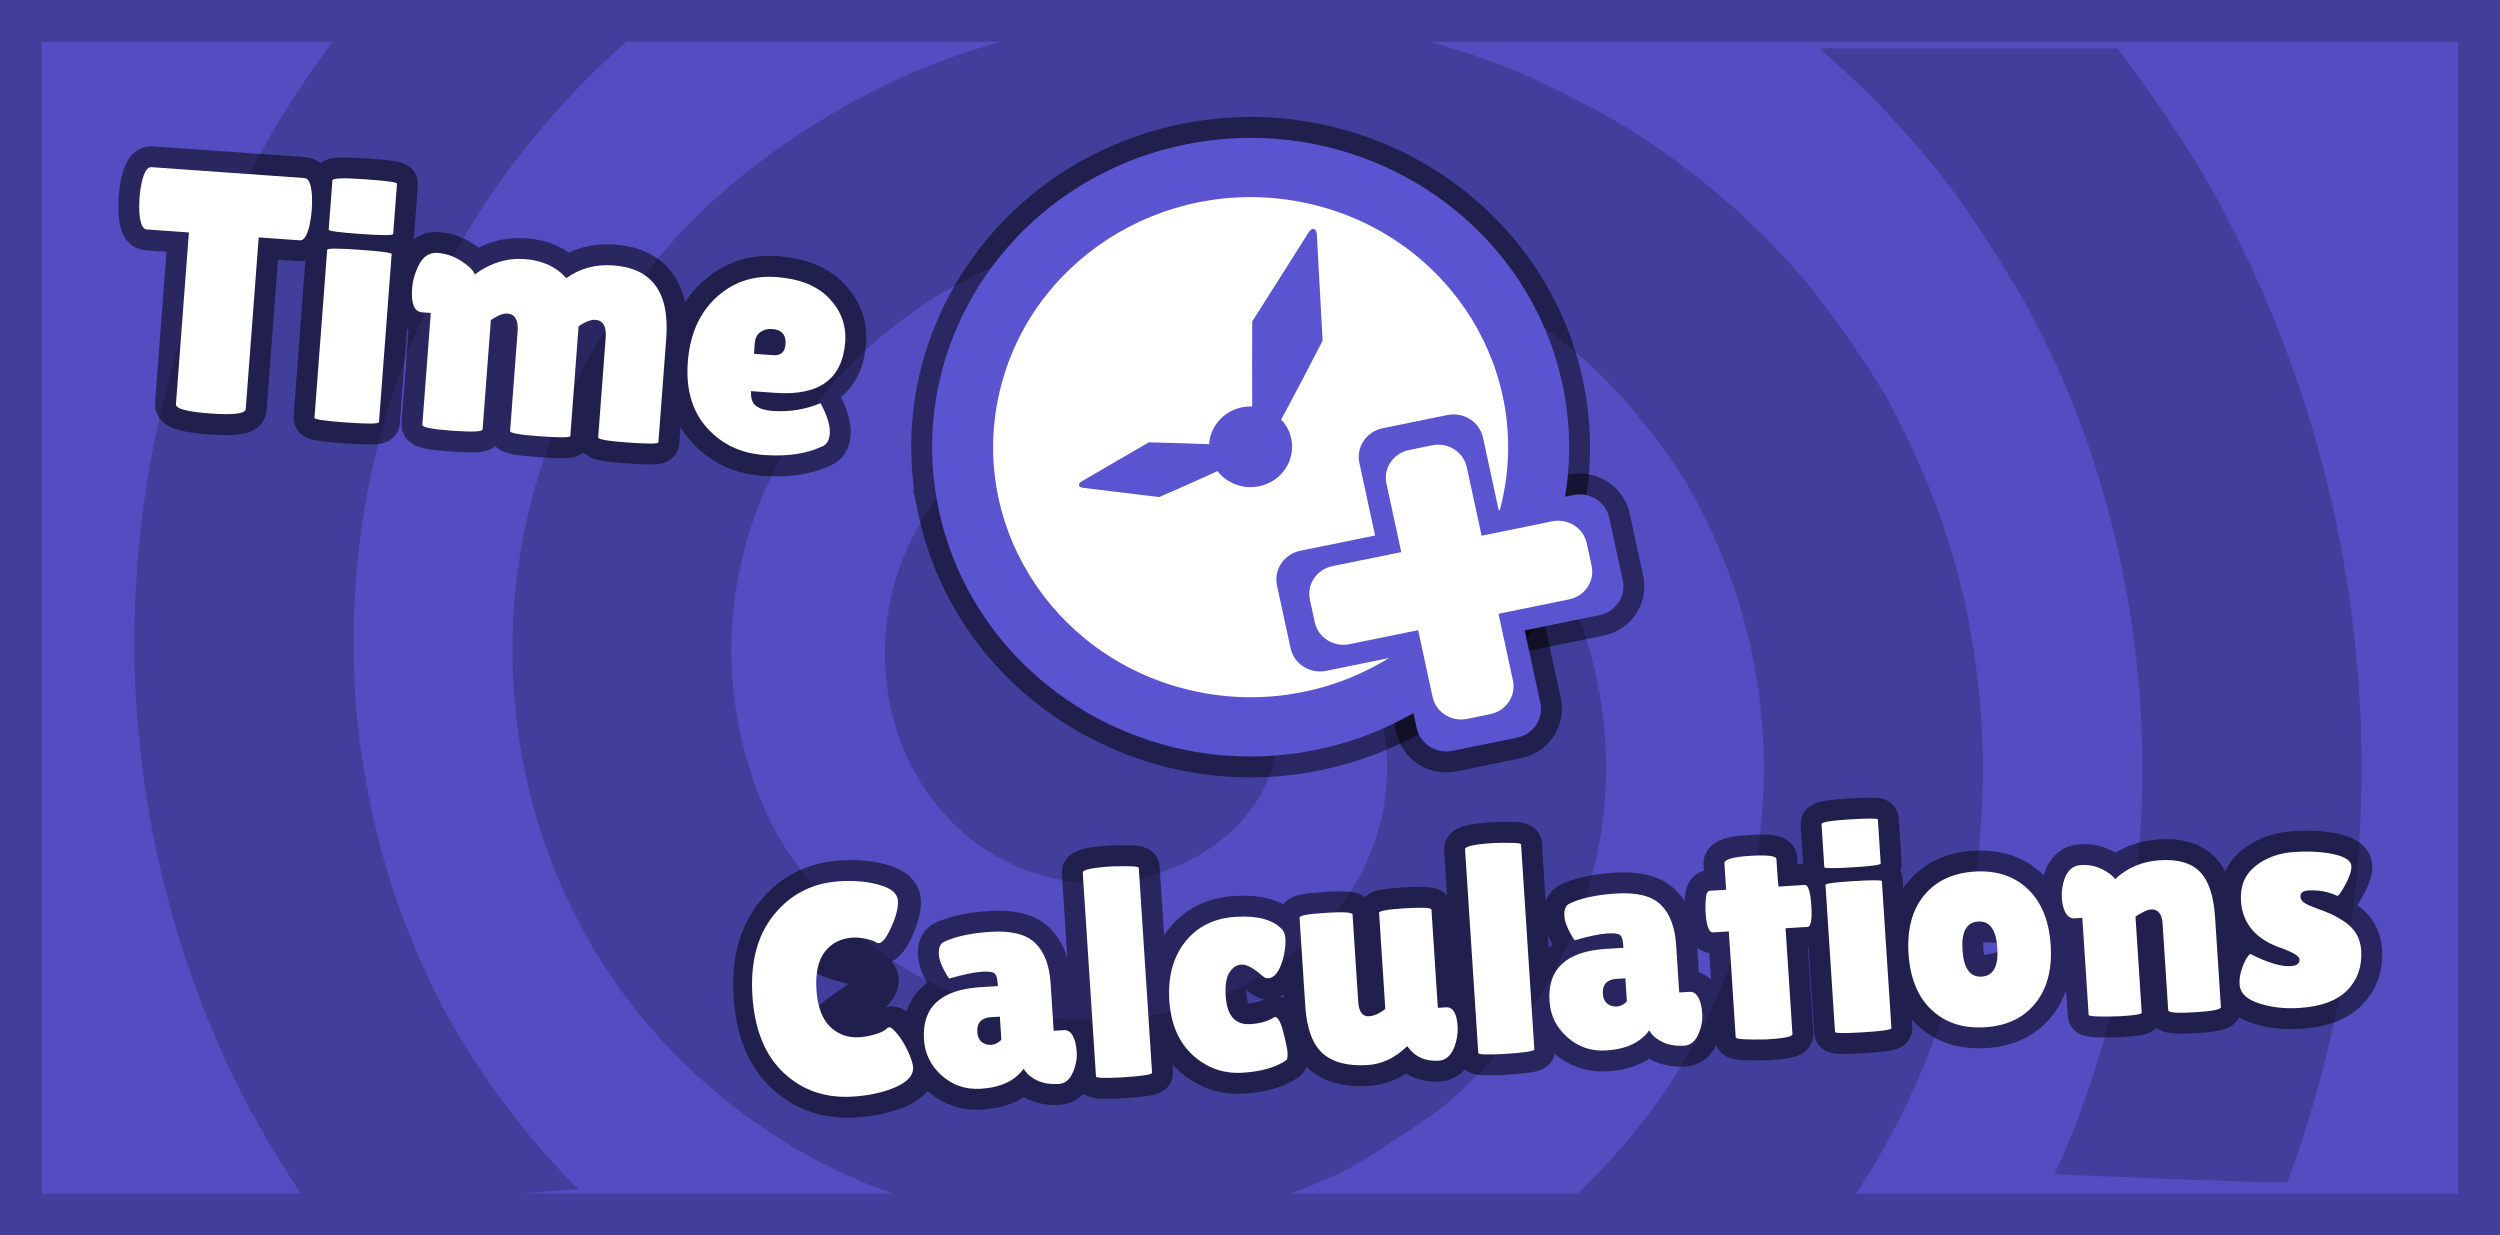 <svg version="1.1" xmlns="http://www.w3.org/2000/svg" xmlns:xlink="http://www.w3.org/1999/xlink" width="598" height="295.5" viewBox="0,0,598,295.5"><rect x="0" y="0" width="598" height="295.5" fill="#808080" stroke="none"/><g transform="translate(-21.25,-33.522)"><g stroke-miterlimit="10"><path d="M25.338,84.34c0.822,-3.122 1.279,-6.3 0.679,-9.626c0,-1.928 -0.237,-3.801 -0.679,-5.596v-30.933h370.518c1.335,0.02 2.706,0.023 4.089,0h202.062c0.885,0.044 1.77,0.044 2.658,0h9.053v286.371h-367.197c-2.095,-0.55 -10.753,-0.55 -12.845,0h-59.595c-2.904,-0.512 -5.879,-0.512 -8.783,0h-51.991c-1.794,-0.191 -3.608,-0.191 -5.402,0h-0.507c-2.904,-0.512 -5.879,-0.512 -8.783,0h-49.784c-1.796,-0.191 -3.608,-0.191 -5.402,0c0,0 -9.761,2.071 -14.155,-1.053c-4.347,-3.091 -3.325,-11.372 -3.936,-12.199z" fill="#534dc1" stroke="none" stroke-width="1" stroke-linejoin="miter"/><path d="M440.577,243.917c6.296,-32.641 1.064,-64.837 -15.294,-93.697c-4.888,-8.661 -15.447,-21.87 -23.099,-28.909c-15.664,-14.43 -33.824,-24.602 -53.908,-30.304c-6.231,-1.762 -20.682,-4.174 -27.477,-4.58c-42.336,-2.58 -81.387,13.873 -104.541,44.012c-20.672,26.925 -25.754,62.217 -13.473,93.32c3.032,7.617 4.777,10.706 10.623,18.688c5.894,8.048 8.436,10.808 14.925,16.049c19.232,15.679 44.958,22.199 69.623,17.686c29.772,-5.412 51.999,-26.953 54.757,-52.925c2.033,-19.086 -5.233,-35.889 -19.665,-45.513c-8.273,-5.544 -19.343,-7.669 -29.333,-5.624c-4.471,0.924 -9.12,2.95 -11.872,5.158c-1.129,0.94 -1.966,1.786 -1.858,1.864c0.074,0.099 1.882,-0.056 3.973,-0.398c5.149,-0.781 10.521,0.167 15.261,2.665c4.826,2.541 7.017,4.399 10.872,9.306c3.171,3.976 3.442,4.487 4.871,8.425c5.645,15.657 -2.793,32.453 -20.592,40.874c-9.972,4.695 -18.832,5.946 -28.783,4.07c-13.412,-2.554 -23.765,-9.094 -31.813,-20.012c-5.141,-7.018 -8.301,-14.597 -9.927,-23.632c-3.757,-21.238 3.718,-42.331 20.625,-58.003c3.536,-3.264 4.865,-4.288 10.984,-8.072c4.937,-3.054 8.087,-4.784 10.839,-5.856c16.658,-6.784 33.31,-8.531 51.342,-5.422c23.924,4.059 44.935,16.988 59.21,36.475c9.524,13.003 15.092,26.637 17.503,42.846c4.696,31.466 -5.953,63.768 -28.79,87.241c-7.125,7.304 -9.561,9.304 -20.106,16.2c-10.486,6.907 -13.52,8.512 -22.932,12.198c-38.067,14.819 -83.129,11.568 -118.76,-8.544c-43.165,-24.366 -69.174,-68.461 -69.923,-118.597c-0.461,-32.284 10.031,-63.596 30.172,-89.826c10.858,-14.203 22.569,-24.972 38.396,-35.445c16.832,-11.088 32.822,-18.216 52.205,-23.195c39.037,-10.085 80.133,-7.425 118.135,7.622c7.272,2.901 21.932,10.352 28.471,14.525c15.849,10.068 28.902,21.288 41.074,35.207c5.59,6.425 16.823,22.541 20.66,29.626c9.032,16.729 15.406,33.877 18.851,50.931c6.67,33.024 4.424,66.153 -6.542,98.024c-5.238,15.115 -12.48,29.536 -21.554,42.919c-1.139,-0.126 -61.591,-1.452 -65.311,-2.082c22.687,-21.671 36.632,-46.549 42.179,-75.295" fill="#423e9b" stroke="none" stroke-width="1" stroke-linejoin="miter"/><path d="M165.97,48.149c-39.788,37.582 -61.387,89.04 -60.074,143.193c0.247,10.191 0.835,16.677 2.405,26.168c3.283,20.211 9.298,38.405 18.542,56.238c8.075,15.561 20.227,31.898 32.854,44.299c-5.994,-0.16 -60.205,5.969 -62.642,6.475c-6.592,-9.196 -12.498,-18.848 -17.673,-28.88c-17.207,-33.271 -26.417,-72.656 -25.98,-111.115c0.602,-53.322 18.43,-103.871 50.533,-145.194c20.658,0 69.029,-0.302 72.81,-0.548c-3.72,2.976 -7.314,6.1 -10.774,9.364M527.298,271.838c12.83,-52.826 6.188,-111.205 -18.128,-159.222c-6.382,-12.69 -17.713,-30.169 -25.997,-40.184c-8.107,-9.83 -17.043,-18.971 -26.715,-27.328h71.34c2.484,3.312 4.916,6.661 7.295,10.047c10.815,15.281 17.444,26.629 24.716,42.337c32.164,69.439 34.67,148.387 8.559,218.844c-8.889,0.129 -55.664,-1.933 -55.664,-1.933c6.154,-13.445 10.913,-27.391 14.594,-42.56" fill="#423e9b" stroke="none" stroke-width="1" stroke-linejoin="miter"/><path d="M245.857,155.685c-8.644,-39.98 17.724,-79.194 58.894,-87.59c41.17,-8.394 81.554,17.212 90.197,57.193c8.644,39.98 -17.724,79.194 -58.894,87.59c-41.172,8.394 -81.556,-17.212 -90.199,-57.193z" fill="none" stroke-opacity="0.494" stroke="#000000" stroke-width="10" stroke-linejoin="miter"/><path d="M326.705,173.559c-0.394,-1.819 -0.028,-3.716 1.019,-5.272c1.047,-1.557 2.688,-2.645 4.561,-3.026l65.339,-13.323c1.874,-0.383 3.827,-0.027 5.43,0.99c1.603,1.017 2.724,2.611 3.116,4.431l3.244,15.004c0.394,1.819 0.028,3.716 -1.019,5.272c-1.047,1.557 -2.688,2.645 -4.561,3.026l-65.337,13.323c-1.874,0.383 -3.827,0.027 -5.43,-0.99c-1.603,-1.017 -2.724,-2.611 -3.116,-4.431z" fill="none" stroke-opacity="0.494" stroke="#000000" stroke-width="10" stroke-linejoin="miter"/><path d="M368.677,213.12c-1.873,0.383 -3.827,0.027 -5.429,-0.989c-1.603,-1.016 -2.724,-2.61 -3.116,-4.429l-13.72,-63.45c-0.394,-1.819 -0.028,-3.716 1.019,-5.272c1.047,-1.557 2.688,-2.645 4.561,-3.026l15.453,-3.152c1.874,-0.383 3.827,-0.027 5.43,0.99c1.603,1.017 2.724,2.611 3.116,4.431l13.72,63.448c0.394,1.819 0.028,3.716 -1.02,5.273c-1.047,1.557 -2.688,2.645 -4.563,3.026z" fill="none" stroke-opacity="0.494" stroke="#000000" stroke-width="10" stroke-linejoin="miter"/><path d="M245.857,155.685c-8.644,-39.98 17.724,-79.194 58.894,-87.59c41.17,-8.394 81.554,17.212 90.197,57.193c8.644,39.98 -17.724,79.194 -58.894,87.59c-41.172,8.394 -81.556,-17.212 -90.199,-57.193" fill="#5b54d0" stroke="none" stroke-width="1" stroke-linejoin="miter"/><path d="M305.382,198.483c-32.985,-8.055 -52.998,-40.552 -44.704,-72.584c8.297,-32.029 41.76,-51.466 74.745,-43.409c32.985,8.055 52.998,40.552 44.704,72.584c-8.297,32.029 -41.76,51.466 -74.745,43.409" fill="#ffffff" stroke="none" stroke-width="1" stroke-linejoin="miter"/><path d="M326.503,135.934c-0.843,1.351 -5.531,0.272 -5.621,-1.389c-0.223,-4.107 -0.09,-24.149 -0.09,-24.149c0,0 11.209,-17.657 13.416,-21.19c0.902,-1.441 1.946,-1.186 2.038,0.499l1.37,25.316c0,0 -8.955,17.457 -11.113,20.916M314.071,140.026c1.152,0.139 2.199,4.193 1.147,4.804c-2.601,1.509 -16.699,7.594 -16.699,7.594c-2.379,-0.287 -15.131,-1.841 -18.15,-2.208c-1.235,-0.15 -1.411,-0.961 -0.343,-1.58l16.035,-9.305c0,0 15.053,0.333 18.01,0.693" fill="#5b54d0" stroke="none" stroke-width="1" stroke-linejoin="miter"/><path d="M310.678,142.47c-0.77,-3.389 0.394,-6.919 3.047,-9.244c2.654,-2.325 6.389,-3.087 9.782,-1.995c3.393,1.092 5.921,3.869 6.62,7.273c1.066,5.189 -2.37,10.244 -7.703,11.331c-5.332,1.088 -10.572,-2.198 -11.746,-7.365M326.705,173.559c-0.394,-1.819 -0.028,-3.716 1.019,-5.272c1.047,-1.557 2.688,-2.645 4.561,-3.026l65.339,-13.323c1.874,-0.383 3.827,-0.027 5.43,0.99c1.603,1.017 2.724,2.611 3.116,4.431l3.244,15.004c0.394,1.819 0.028,3.716 -1.019,5.272c-1.047,1.557 -2.688,2.645 -4.561,3.026l-65.337,13.323c-1.874,0.383 -3.827,0.027 -5.43,-0.99c-1.603,-1.017 -2.724,-2.611 -3.116,-4.431z" fill="#5b54d0" stroke="none" stroke-width="1" stroke-linejoin="miter"/><path d="M368.677,213.12c-1.873,0.383 -3.827,0.027 -5.429,-0.989c-1.603,-1.016 -2.724,-2.61 -3.116,-4.429l-13.72,-63.45c-0.394,-1.819 -0.028,-3.716 1.019,-5.272c1.047,-1.557 2.688,-2.645 4.561,-3.026l15.453,-3.152c1.874,-0.383 3.827,-0.027 5.43,0.99c1.603,1.017 2.724,2.611 3.116,4.431l13.72,63.448c0.394,1.819 0.028,3.716 -1.02,5.273c-1.047,1.557 -2.688,2.645 -4.563,3.026z" fill="#5b54d0" stroke="none" stroke-width="1" stroke-linejoin="miter"/><path d="M372.191,205.472c-3.775,0.77 -7.478,-1.578 -8.271,-5.244l-11.035,-51.03c-0.792,-3.667 1.626,-7.263 5.402,-8.032l5.553,-1.132c3.775,-0.77 7.478,1.578 8.271,5.244l11.035,51.03c0.792,3.667 -1.626,7.263 -5.402,8.032z" fill="#ffffff" stroke="none" stroke-width="1" stroke-linejoin="miter"/><path d="M334.579,176.97c-0.792,-3.667 1.626,-7.263 5.402,-8.032l52.55,-10.712c3.775,-0.77 7.478,1.578 8.271,5.244l1.166,5.394c0.792,3.667 -1.626,7.263 -5.402,8.032l-52.548,10.714c-3.776,0.769 -7.479,-1.579 -8.271,-5.246z" fill="#ffffff" stroke="none" stroke-width="1" stroke-linejoin="miter"/><path d="M80.026,131.39c-0.082,1.087 -2.905,1.433 -8.467,1.037c-5.566,-0.396 -8.308,-1.138 -8.224,-2.227l3.103,-41.08l-10.106,-0.719c-0.955,-0.069 -1.535,-1.374 -1.74,-3.917c-0.072,-1.23 -0.061,-2.464 0.031,-3.692c0.094,-1.259 0.269,-2.479 0.523,-3.66c0.585,-2.487 1.356,-3.696 2.311,-3.628l36.658,2.609c0.954,0.069 1.533,1.374 1.739,3.917c0.074,1.205 0.065,2.436 -0.029,3.692c-0.095,1.259 -0.27,2.479 -0.525,3.66c-0.584,2.487 -1.354,3.697 -2.309,3.63l-9.859,-0.704zM111.903,134.481c-0.034,0.438 -2.624,0.473 -7.771,0.105c-5.135,-0.365 -7.688,-0.74 -7.66,-1.123l3.036,-40.187c0.026,-0.373 2.608,-0.377 7.746,-0.011c5.146,0.368 7.707,0.711 7.683,1.03zM115.302,89.468c-0.029,0.383 -2.617,0.391 -7.764,0.025c-5.135,-0.365 -7.69,-0.713 -7.666,-1.043l0.89,-11.782c0.039,-0.543 2.627,-0.632 7.764,-0.266c5.148,0.368 7.709,0.717 7.683,1.047zM157.669,137.818c-0.029,0.384 -2.446,0.405 -7.252,0.063c-4.809,-0.343 -7.193,-0.759 -7.154,-1.249l1.797,-23.818c0.206,-2.728 -0.617,-4.158 -2.472,-4.29c-0.956,-0.067 -2.264,0.445 -3.924,1.538l-1.978,26.182c-0.039,0.544 -2.463,0.645 -7.272,0.303c-4.806,-0.343 -7.186,-0.812 -7.14,-1.408l2.019,-26.761l-2.105,-0.148c-1.855,-0.132 -2.641,-2.079 -2.356,-5.841c0.128,-1.694 0.598,-3.39 1.411,-5.09c1.079,-2.335 2.629,-3.43 4.649,-3.285c2.019,0.143 3.928,0.799 5.727,1.966c1.808,1.169 2.875,2.231 3.201,3.186c3.716,-2.746 7.692,-3.968 11.929,-3.668c4.245,0.305 7.562,1.827 9.949,4.566c3.234,-2.341 6.984,-3.359 11.25,-3.055c9.273,0.66 13.497,6.473 12.669,17.438l-1.88,24.873c-0.029,0.383 -2.446,0.404 -7.252,0.061c-4.809,-0.343 -7.193,-0.759 -7.154,-1.249l1.797,-23.816c0.206,-2.728 -0.617,-4.158 -2.472,-4.29c-1.011,-0.072 -2.347,0.438 -4.006,1.53zM217.896,140.308c-3.697,1.764 -8.327,2.446 -13.891,2.048c-5.564,-0.396 -10.116,-2.568 -13.657,-6.517c-3.541,-3.959 -5.065,-9.199 -4.573,-15.722c0.494,-6.522 2.728,-11.64 6.703,-15.352c3.989,-3.723 8.793,-5.384 14.412,-4.983c5.619,0.4 9.854,2.099 12.705,5.099c2.851,3 4.126,6.492 3.826,10.478c-0.666,8.833 -6.224,12.877 -16.672,12.134l-5.827,-0.415c-0.124,1.642 0.251,2.81 1.125,3.504c0.886,0.695 2.229,1.107 4.028,1.235c3.94,0.279 7.742,-0.329 11.407,-1.823c0.06,-0.051 0.284,0.346 0.672,1.19c1.172,2.449 1.697,4.479 1.576,6.091c-0.122,1.609 -0.733,2.62 -1.835,3.034zM209.148,115.901c0.172,-2.293 -0.894,-3.521 -3.199,-3.683c-1.002,-0.094 -2.005,0.171 -2.818,0.746c-0.806,0.575 -1.254,1.459 -1.343,2.653l-0.192,2.541l4.559,0.324c1.854,0.133 2.852,-0.727 2.993,-2.581z" fill="none" stroke-opacity="0.502" stroke="#000000" stroke-width="10" stroke-linejoin="round"/><path d="M80.026,131.39c-0.082,1.087 -2.905,1.433 -8.467,1.037c-5.566,-0.396 -8.308,-1.138 -8.224,-2.227l3.103,-41.08l-10.106,-0.719c-0.955,-0.069 -1.535,-1.374 -1.74,-3.917c-0.072,-1.23 -0.061,-2.464 0.031,-3.692c0.094,-1.259 0.269,-2.479 0.523,-3.66c0.585,-2.487 1.356,-3.696 2.311,-3.628l36.658,2.609c0.954,0.069 1.533,1.374 1.739,3.917c0.074,1.205 0.065,2.436 -0.029,3.692c-0.095,1.259 -0.27,2.479 -0.525,3.66c-0.584,2.487 -1.354,3.697 -2.309,3.63l-9.859,-0.704zM111.903,134.481c-0.034,0.438 -2.624,0.473 -7.771,0.105c-5.135,-0.365 -7.688,-0.74 -7.66,-1.123l3.036,-40.187c0.026,-0.373 2.608,-0.377 7.746,-0.011c5.146,0.368 7.707,0.711 7.683,1.03zM115.302,89.468c-0.029,0.383 -2.617,0.391 -7.764,0.025c-5.135,-0.365 -7.69,-0.713 -7.666,-1.043l0.89,-11.782c0.039,-0.543 2.627,-0.632 7.764,-0.266c5.148,0.368 7.709,0.717 7.683,1.047zM157.669,137.818c-0.029,0.384 -2.446,0.405 -7.252,0.063c-4.809,-0.343 -7.193,-0.759 -7.154,-1.249l1.797,-23.818c0.206,-2.728 -0.617,-4.158 -2.472,-4.29c-0.956,-0.067 -2.264,0.445 -3.924,1.538l-1.978,26.182c-0.039,0.544 -2.463,0.645 -7.272,0.303c-4.806,-0.343 -7.186,-0.812 -7.14,-1.408l2.019,-26.761l-2.105,-0.148c-1.855,-0.132 -2.641,-2.079 -2.356,-5.841c0.128,-1.694 0.598,-3.39 1.411,-5.09c1.079,-2.335 2.629,-3.43 4.649,-3.285c2.019,0.143 3.928,0.799 5.727,1.966c1.808,1.169 2.875,2.231 3.201,3.186c3.716,-2.746 7.692,-3.968 11.929,-3.668c4.245,0.305 7.562,1.827 9.949,4.566c3.234,-2.341 6.984,-3.359 11.25,-3.055c9.273,0.66 13.497,6.473 12.669,17.438l-1.88,24.873c-0.029,0.383 -2.446,0.404 -7.252,0.061c-4.809,-0.343 -7.193,-0.759 -7.154,-1.249l1.797,-23.816c0.206,-2.728 -0.617,-4.158 -2.472,-4.29c-1.011,-0.072 -2.347,0.438 -4.006,1.53zM217.896,140.308c-3.697,1.764 -8.327,2.446 -13.891,2.048c-5.564,-0.396 -10.116,-2.568 -13.657,-6.517c-3.541,-3.959 -5.065,-9.199 -4.573,-15.722c0.494,-6.522 2.728,-11.64 6.703,-15.352c3.989,-3.723 8.793,-5.384 14.412,-4.983c5.619,0.4 9.854,2.099 12.705,5.099c2.851,3 4.126,6.492 3.826,10.478c-0.666,8.833 -6.224,12.877 -16.672,12.134l-5.827,-0.415c-0.124,1.642 0.251,2.81 1.125,3.504c0.886,0.695 2.229,1.107 4.028,1.235c3.94,0.279 7.742,-0.329 11.407,-1.823c0.06,-0.051 0.284,0.346 0.672,1.19c1.172,2.449 1.697,4.479 1.576,6.091c-0.122,1.609 -0.733,2.62 -1.835,3.034M209.148,115.901c0.172,-2.293 -0.894,-3.521 -3.199,-3.683c-1.002,-0.094 -2.005,0.171 -2.818,0.746c-0.806,0.575 -1.254,1.459 -1.343,2.653l-0.192,2.541l4.559,0.324c1.854,0.133 2.852,-0.727 2.993,-2.581" fill="#ffffff" stroke="none" stroke-width="1" stroke-linejoin="miter"/><path d="M222.596,244.317c3.589,-0.22 6.778,0.079 9.565,0.895c2.796,0.808 4.249,2.047 4.359,3.717c0.108,1.671 -0.412,3.777 -1.562,6.319c-1.141,2.533 -2.151,3.827 -3.032,3.883c-0.247,0.013 -0.539,-0.098 -0.876,-0.333c-0.34,-0.244 -1.095,-0.486 -2.266,-0.727c-1.173,-0.241 -2.18,-0.336 -3.018,-0.285c-2.849,0.175 -5.082,1.295 -6.699,3.359c-1.617,2.065 11.915,2.737 12.177,6.774c0.261,4.027 -12.858,9.345 -10.937,11.194c1.921,1.848 4.256,2.688 7.007,2.52c1.128,-0.069 2.381,-0.302 3.759,-0.7c1.388,-0.397 2.359,-0.898 2.915,-1.504c0.093,-0.102 0.284,-0.161 0.572,-0.177c0.295,-0.019 0.881,0.487 1.758,1.517c0.885,1.02 1.729,2.38 2.534,4.081c0.805,1.7 1.238,3.026 1.299,3.978c0.122,1.861 -1.26,3.435 -4.143,4.72c-2.876,1.275 -6.33,2.037 -10.363,2.284c-6.488,0.396 -11.965,-1.496 -16.433,-5.676c-4.47,-4.187 -6.968,-10.326 -7.493,-18.415c-0.527,-8.097 1.208,-14.591 5.204,-19.483c4.004,-4.899 9.228,-7.546 15.672,-7.941zM248.272,267.595c-1.529,-2.306 -2.343,-4.21 -2.442,-5.712c-0.098,-1.504 0.255,-2.497 1.058,-2.979c2.731,-1.362 6.54,-2.193 11.427,-2.493c4.891,-0.298 8.416,0.601 10.576,2.699c2.161,2.09 3.383,5.309 3.665,9.658l0.735,11.319l2.505,-0.152c0.84,-0.053 1.522,0.382 2.044,1.306c0.529,0.922 0.849,2.223 0.96,3.902c0.108,1.669 -0.217,3.342 -0.976,5.019c-0.75,1.675 -1.862,2.557 -3.336,2.646c-2.65,0.164 -4.835,-0.396 -6.554,-1.679c-0.756,-0.517 -1.381,-1.196 -1.827,-1.983c-2.083,2.912 -5.508,4.514 -10.274,4.806c-3.588,0.221 -6.693,-0.832 -9.316,-3.16c-2.613,-2.337 -4.031,-5.204 -4.253,-8.599c-0.504,-7.778 4.034,-11.961 13.614,-12.547l4.063,-0.247l-0.047,-0.721c-0.081,-1.237 -0.343,-2.024 -0.786,-2.36c-0.444,-0.334 -1.427,-0.454 -2.948,-0.36c-1.869,0.114 -4.498,0.66 -7.889,1.639zM255.028,280.41c0.068,1.047 0.412,1.828 1.033,2.345c0.627,0.514 1.394,0.744 2.301,0.689c0.913,-0.056 1.717,-0.466 2.411,-1.231l-0.359,-5.514l-2.06,0.126c-2.362,0.145 -3.471,1.34 -3.326,3.586zM296.827,290.14c0.026,0.431 -2.466,0.801 -7.477,1.108c-3.937,0.193 -5.917,0.122 -5.939,-0.213l-3.167,-48.761c-0.047,-0.718 2.313,-1.224 7.08,-1.517c4.19,-0.112 6.296,0 6.317,0.335zM314.436,271.811c0.303,4.677 2.274,6.904 5.913,6.681c2.361,-0.143 4.299,-0.716 5.813,-1.717c0.741,-0.044 1.422,1.15 2.042,3.584c0.627,2.425 0.97,4.081 1.029,4.968c0.056,0.878 -0.029,1.469 -0.257,1.774c-2.498,1.732 -6.011,2.738 -10.539,3.017c-4.518,0.277 -8.472,-1.122 -11.862,-4.197c-3.382,-3.083 -5.257,-7.45 -5.625,-13.101c-0.366,-5.659 0.898,-10.327 3.791,-14.003c2.901,-3.677 6.944,-5.674 12.13,-5.992c5.186,-0.317 8.866,0.677 11.039,2.983c0.48,0.501 0.753,1.267 0.819,2.297c0.065,1.024 -0.051,2.287 -0.349,3.788c-0.682,3.109 -1.724,4.947 -3.126,5.514c-0.193,0.06 -0.476,0.101 -0.847,0.124c-0.362,0.023 -0.833,-0.237 -1.413,-0.78c-2.038,-1.745 -3.638,-2.582 -4.8,-2.51c-1.152,0.071 -2.111,0.707 -2.875,1.909c-0.758,1.195 -1.053,3.083 -0.884,5.664zM332.101,253.036c-0.034,-0.52 2.061,-0.909 6.284,-1.167c4.23,-0.26 6.362,-0.13 6.395,0.39l1.358,20.908c0.157,2.391 1.021,3.538 2.591,3.441c1.185,-0.072 2.482,-0.653 3.891,-1.743l-1.494,-22.994c-0.031,-0.473 2.04,-0.837 6.213,-1.093c4.181,-0.254 6.288,-0.146 6.319,0.324l1.525,23.487l1.925,-0.118c1.671,-0.102 2.608,1.402 2.811,4.511c0.102,1.573 -0.14,3.193 -0.725,4.859c-0.843,2.161 -2.1,3.293 -3.771,3.397c-3.301,0.202 -5.823,-0.964 -7.566,-3.498l-0.069,0.076c-2.83,2.766 -5.965,4.255 -9.404,4.465c-4.775,0.292 -8.369,-0.652 -10.782,-2.83c-2.406,-2.18 -3.782,-5.943 -4.13,-11.291zM388.269,284.538c0.029,0.431 -2.463,0.801 -7.475,1.11c-3.94,0.192 -5.919,0.12 -5.939,-0.215l-3.167,-48.76c-0.047,-0.719 2.312,-1.225 7.078,-1.517c4.19,-0.113 6.297,-0.001 6.319,0.335zM397.898,258.43c-1.529,-2.304 -2.342,-4.208 -2.44,-5.712c-0.098,-1.504 0.255,-2.497 1.058,-2.979c2.73,-1.362 6.539,-2.193 11.427,-2.493c4.89,-0.298 8.415,0.601 10.576,2.699c2.16,2.091 3.382,5.311 3.665,9.659l0.733,11.317l2.507,-0.152c0.839,-0.053 1.52,0.382 2.044,1.306c0.531,0.922 0.851,2.223 0.96,3.902c0.107,1.671 -0.218,3.344 -0.976,5.019c-0.75,1.675 -1.862,2.557 -3.336,2.646c-2.651,0.164 -4.837,-0.396 -6.556,-1.679c-0.756,-0.517 -1.381,-1.196 -1.827,-1.983c-2.083,2.912 -5.507,4.514 -10.272,4.806c-3.589,0.221 -6.695,-0.832 -9.316,-3.16c-2.613,-2.336 -4.031,-5.202 -4.253,-8.599c-0.506,-7.777 4.032,-11.959 13.614,-12.547l4.061,-0.247l-0.047,-0.719c-0.078,-1.238 -0.34,-2.025 -0.784,-2.36c-0.444,-0.334 -1.428,-0.454 -2.95,-0.362c-1.869,0.114 -4.498,0.66 -7.889,1.639zM404.656,271.245c0.068,1.047 0.412,1.828 1.033,2.345c0.627,0.514 1.394,0.744 2.299,0.689c0.915,-0.057 1.718,-0.468 2.411,-1.231l-0.357,-5.514l-2.062,0.126c-2.361,0.145 -3.469,1.34 -3.324,3.586zM450.007,280.903c0.037,0.575 -2.011,0.989 -6.143,1.243c-4.926,0.108 -7.403,-0.053 -7.43,-0.483l-1.646,-25.347l-3.765,0.23c-0.988,0.061 -1.589,-1.555 -1.803,-4.848c-0.057,-0.864 -0.039,-1.92 0.055,-3.169c0.091,-1.256 0.409,-1.901 0.953,-1.936l3.914,-0.24l-0.41,-6.294c-0.063,-0.959 1.98,-1.566 6.129,-1.821c4.155,-0.254 6.259,0.003 6.311,0.771l0.296,4.579l0.204,1.998l6.272,-0.384c0.831,-0.051 1.356,1.598 1.574,4.947c0.217,3.34 -0.09,5.036 -0.921,5.088l-5.235,0.32zM473.676,279.453c0.024,0.384 -2.215,0.714 -6.717,0.99c-4.495,0.274 -6.753,0.244 -6.774,-0.091l-2.283,-35.164c-0.022,-0.327 2.214,-0.629 6.709,-0.904c4.501,-0.277 6.762,-0.275 6.782,0.006zM471.118,240.067c0.021,0.336 -2.22,0.642 -6.723,0.917c-4.494,0.277 -6.75,0.27 -6.768,-0.019l-0.67,-10.31c-0.031,-0.48 2.2,-0.857 6.695,-1.132c4.501,-0.274 6.762,-0.268 6.782,0.019zM483.264,275.062c-3.285,-3.113 -5.116,-7.578 -5.494,-13.398c-0.378,-5.827 0.861,-10.481 3.716,-13.963c2.866,-3.481 6.903,-5.381 12.113,-5.7c5.21,-0.317 9.445,1.077 12.705,4.182c3.267,3.105 5.089,7.571 5.468,13.399c0.379,5.819 -0.852,10.473 -3.693,13.961c-2.83,3.479 -6.851,5.378 -12.062,5.697c-5.21,0.32 -9.461,-1.073 -12.754,-4.178zM494.413,253.954c-2.774,0.167 -4.018,2.45 -3.732,6.848c0.285,4.388 1.814,6.497 4.586,6.327c2.783,-0.171 17.752,-3.877 17.468,-8.266c-0.286,-4.397 -15.541,-5.082 -18.322,-4.911zM533.552,275.785c0.022,0.336 -1.737,0.613 -5.276,0.83c-4.924,0.157 -7.398,0.044 -7.423,-0.341l-1.507,-23.2l-1.925,0.118c-1.277,0.079 -2.18,-0.921 -2.711,-3c-0.142,-0.608 -0.232,-1.226 -0.27,-1.848c-0.09,-1.521 0.114,-3.044 0.602,-4.492c0.753,-2.157 2.063,-3.293 3.932,-3.407c1.869,-0.114 3.567,0.216 5.096,0.99c1.529,0.765 2.568,1.56 3.116,2.385c2.927,-2.764 6.527,-4.276 10.8,-4.538c4.281,-0.263 7.453,0.67 9.516,2.798c2.065,2.123 3.262,5.737 3.593,10.843l1.396,21.485c0.039,0.575 -2.045,0.992 -6.252,1.25c-4.198,0.256 -6.316,0.097 -6.352,-0.478l-1.345,-20.695c-0.157,-2.388 -1.094,-3.53 -2.813,-3.426c-0.494,0.03 -1.172,0.277 -2.034,0.738c-0.855,0.462 -1.399,0.796 -1.635,1.003zM559.51,261.689c4.137,2.097 7.362,3.076 9.675,2.935c1.471,-0.091 2.175,-0.64 2.111,-1.646c-0.046,-0.712 -1.386,-1.565 -4.02,-2.558c-6.298,-2.056 -9.628,-5.852 -9.988,-11.39c-0.229,-3.533 0.921,-6.311 3.45,-8.337c2.539,-2.024 5.664,-3.15 9.375,-3.378c3.711,-0.228 6.88,-0.037 9.508,0.573c2.634,0.603 3.991,1.523 4.071,2.76c0.068,1.056 -0.372,2.475 -1.321,4.258c-0.942,1.784 -1.606,2.76 -1.991,2.927c-2.165,-1.017 -4.566,-1.468 -6.966,-1.308c-1.325,0.082 -1.957,0.579 -1.897,1.488c0.035,0.568 0.322,1.04 0.86,1.416c0.545,0.377 1.524,0.823 2.936,1.338c1.413,0.505 2.587,0.971 3.524,1.397c0.946,0.423 2.014,1.027 3.205,1.814c2.481,1.669 3.816,3.962 4.004,6.881c0.248,3.813 -0.856,6.982 -3.312,9.507c-2.454,2.525 -6.311,3.949 -11.572,4.271c-3.489,0.214 -6.699,-0.162 -9.629,-1.131c-2.923,-0.977 -4.45,-2.468 -4.581,-4.473c-0.085,-1.336 0.157,-2.764 0.725,-4.282c0.572,-1.52 1.184,-2.541 1.837,-3.062z" fill="none" stroke-opacity="0.506" stroke="#000000" stroke-width="10" stroke-linejoin="round"/><path d="M222.106,244.317c3.589,-0.22 6.778,0.079 9.565,0.895c2.796,0.808 4.249,2.047 4.359,3.717c0.108,1.671 -0.412,3.777 -1.562,6.319c-1.141,2.533 -2.151,3.827 -3.032,3.883c-0.247,0.013 -0.539,-0.098 -0.876,-0.333c-0.34,-0.244 -1.095,-0.486 -2.266,-0.727c-1.173,-0.241 -2.18,-0.336 -3.018,-0.285c-2.849,0.175 -5.082,1.295 -6.699,3.359c-1.618,2.064 -2.295,5.116 -2.033,9.153c0.261,4.027 1.352,6.966 3.273,8.814c1.921,1.848 4.256,2.688 7.007,2.52c1.128,-0.069 2.381,-0.302 3.759,-0.7c1.388,-0.397 2.359,-0.898 2.915,-1.504c0.093,-0.102 0.284,-0.161 0.572,-0.177c0.295,-0.019 0.881,0.487 1.758,1.517c0.885,1.02 1.729,2.38 2.534,4.081c0.805,1.7 1.238,3.026 1.299,3.978c0.122,1.861 -1.26,3.435 -4.143,4.72c-2.876,1.275 -6.33,2.037 -10.363,2.284c-6.486,0.396 -11.964,-1.496 -16.435,-5.676c-4.469,-4.187 -6.966,-10.326 -7.491,-18.415c-0.528,-8.097 1.207,-14.591 5.204,-19.483c4.004,-4.899 9.228,-7.546 15.672,-7.941M248.272,267.595c-1.529,-2.306 -2.343,-4.21 -2.442,-5.712c-0.098,-1.504 0.255,-2.497 1.058,-2.979c2.731,-1.363 6.54,-2.194 11.427,-2.493c4.891,-0.298 8.416,0.601 10.576,2.699c2.161,2.09 3.383,5.309 3.665,9.658l0.735,11.319l2.505,-0.152c0.84,-0.053 1.522,0.382 2.044,1.306c0.531,0.922 0.851,2.223 0.96,3.902c0.108,1.67 -0.217,3.343 -0.976,5.019c-0.75,1.675 -1.862,2.557 -3.336,2.646c-2.65,0.164 -4.835,-0.396 -6.554,-1.679c-0.756,-0.517 -1.381,-1.196 -1.827,-1.983c-2.083,2.912 -5.508,4.514 -10.274,4.806c-3.588,0.221 -6.693,-0.832 -9.316,-3.16c-2.613,-2.337 -4.031,-5.204 -4.253,-8.599c-0.504,-7.778 4.034,-11.961 13.614,-12.547l4.063,-0.247l-0.047,-0.721c-0.081,-1.238 -0.343,-2.025 -0.786,-2.36c-0.444,-0.334 -1.427,-0.454 -2.948,-0.36c-1.869,0.114 -4.498,0.66 -7.889,1.639M255.028,280.41c0.068,1.047 0.412,1.828 1.033,2.345c0.627,0.514 1.394,0.744 2.301,0.689c0.913,-0.056 1.717,-0.466 2.411,-1.231l-0.359,-5.514l-2.06,0.126c-2.362,0.145 -3.471,1.34 -3.326,3.586M296.827,290.14c0.026,0.431 -2.466,0.801 -7.477,1.108c-3.937,0.193 -5.917,0.122 -5.939,-0.213l-3.167,-48.761c-0.047,-0.718 2.313,-1.224 7.08,-1.517c4.19,-0.112 6.296,0 6.317,0.335zM314.436,271.811c0.303,4.677 2.274,6.904 5.913,6.681c2.361,-0.143 4.299,-0.716 5.813,-1.717c0.741,-0.044 1.422,1.15 2.042,3.584c0.627,2.425 0.97,4.081 1.029,4.968c0.056,0.878 -0.029,1.469 -0.257,1.774c-2.498,1.732 -6.011,2.738 -10.539,3.017c-4.518,0.277 -8.472,-1.122 -11.862,-4.197c-3.382,-3.083 -5.256,-7.45 -5.623,-13.101c-0.367,-5.659 0.896,-10.327 3.789,-14.003c2.901,-3.677 6.944,-5.674 12.13,-5.992c5.186,-0.317 8.866,0.677 11.039,2.983c0.48,0.501 0.753,1.267 0.819,2.297c0.065,1.023 -0.051,2.286 -0.349,3.79c-0.682,3.108 -1.724,4.945 -3.126,5.512c-0.195,0.06 -0.477,0.101 -0.847,0.124c-0.362,0.023 -0.833,-0.237 -1.413,-0.78c-2.038,-1.745 -3.638,-2.582 -4.8,-2.51c-1.152,0.071 -2.111,0.707 -2.875,1.909c-0.758,1.195 -1.053,3.083 -0.884,5.664M332.101,253.038c-0.034,-0.52 2.061,-0.909 6.284,-1.167c4.23,-0.26 6.362,-0.13 6.395,0.39l1.358,20.908c0.157,2.391 1.021,3.538 2.591,3.441c1.185,-0.072 2.482,-0.653 3.891,-1.743l-1.494,-22.994c-0.031,-0.473 2.04,-0.837 6.213,-1.091c4.181,-0.256 6.288,-0.148 6.319,0.324l1.525,23.487l1.925,-0.12c1.671,-0.102 2.608,1.402 2.811,4.511c0.102,1.573 -0.14,3.193 -0.725,4.859c-0.843,2.161 -2.1,3.293 -3.771,3.397c-3.301,0.202 -5.823,-0.964 -7.566,-3.498l-0.069,0.076c-2.83,2.766 -5.965,4.255 -9.404,4.465c-4.775,0.292 -8.369,-0.652 -10.782,-2.83c-2.406,-2.18 -3.782,-5.943 -4.13,-11.291zM388.269,284.54c0.029,0.431 -2.463,0.801 -7.475,1.11c-3.94,0.192 -5.919,0.12 -5.939,-0.215l-3.167,-48.76c-0.047,-0.719 2.312,-1.225 7.078,-1.517c4.19,-0.113 6.297,-0.001 6.319,0.335zM397.898,258.432c-1.529,-2.304 -2.342,-4.208 -2.44,-5.712c-0.098,-1.504 0.255,-2.497 1.058,-2.979c2.73,-1.362 6.539,-2.193 11.427,-2.493c4.89,-0.298 8.415,0.601 10.576,2.699c2.16,2.091 3.382,5.311 3.665,9.659l0.733,11.317l2.507,-0.152c0.839,-0.053 1.52,0.382 2.044,1.306c0.531,0.922 0.851,2.223 0.96,3.902c0.107,1.671 -0.218,3.344 -0.976,5.019c-0.75,1.675 -1.862,2.557 -3.336,2.646c-2.651,0.164 -4.837,-0.396 -6.556,-1.679c-0.756,-0.517 -1.381,-1.196 -1.827,-1.983c-2.083,2.912 -5.507,4.514 -10.272,4.806c-3.589,0.221 -6.695,-0.832 -9.316,-3.16c-2.613,-2.336 -4.031,-5.202 -4.253,-8.599c-0.506,-7.777 4.032,-11.959 13.614,-12.547l4.061,-0.247l-0.047,-0.719c-0.078,-1.238 -0.34,-2.025 -0.784,-2.36c-0.444,-0.334 -1.428,-0.454 -2.95,-0.362c-1.869,0.114 -4.498,0.66 -7.889,1.639M404.656,271.247c0.068,1.047 0.412,1.828 1.033,2.345c0.627,0.514 1.394,0.744 2.299,0.689c0.915,-0.057 1.718,-0.468 2.411,-1.231l-0.357,-5.514l-2.062,0.126c-2.361,0.145 -3.469,1.34 -3.324,3.586M450.007,280.905c0.037,0.575 -2.011,0.989 -6.143,1.243c-4.926,0.108 -7.403,-0.053 -7.43,-0.483l-1.646,-25.347l-3.765,0.23c-0.988,0.061 -1.589,-1.555 -1.803,-4.848c-0.057,-0.864 -0.039,-1.92 0.055,-3.169c0.091,-1.256 0.409,-1.901 0.953,-1.936l3.914,-0.24l-0.41,-6.294c-0.063,-0.959 1.98,-1.566 6.129,-1.821c4.155,-0.254 6.259,0.003 6.311,0.771l0.296,4.579l0.204,1.998l6.272,-0.384c0.831,-0.051 1.356,1.598 1.574,4.947c0.217,3.34 -0.09,5.036 -0.921,5.088l-5.235,0.32zM473.676,279.455c0.024,0.384 -2.215,0.714 -6.717,0.99c-4.495,0.274 -6.753,0.244 -6.774,-0.091l-2.283,-35.164c-0.022,-0.327 2.214,-0.629 6.709,-0.904c4.501,-0.277 6.762,-0.275 6.782,0.006zM471.118,240.069c0.021,0.336 -2.22,0.642 -6.723,0.917c-4.494,0.277 -6.75,0.27 -6.768,-0.019l-0.67,-10.31c-0.031,-0.48 2.2,-0.857 6.695,-1.132c4.501,-0.274 6.762,-0.268 6.782,0.019zM483.264,275.064c-3.285,-3.113 -5.116,-7.578 -5.494,-13.398c-0.378,-5.827 0.861,-10.481 3.716,-13.963c2.866,-3.481 6.903,-5.381 12.113,-5.7c5.21,-0.317 9.445,1.077 12.705,4.182c3.267,3.105 5.089,7.571 5.468,13.399c0.379,5.819 -0.852,10.473 -3.693,13.961c-2.83,3.479 -6.851,5.378 -12.062,5.697c-5.21,0.32 -9.461,-1.073 -12.754,-4.178M494.413,253.956c-2.774,0.167 -4.018,2.45 -3.732,6.848c0.285,4.388 1.814,6.497 4.586,6.327c2.783,-0.171 4.032,-2.451 3.748,-6.839c-0.287,-4.397 -1.821,-6.509 -4.602,-6.338M533.552,275.785c0.022,0.336 -1.737,0.613 -5.276,0.83c-4.924,0.157 -7.398,0.044 -7.423,-0.341l-1.507,-23.2l-1.925,0.118c-1.275,0.079 -2.179,-0.921 -2.711,-3c-0.142,-0.608 -0.232,-1.226 -0.27,-1.848c-0.09,-1.521 0.114,-3.044 0.602,-4.492c0.753,-2.157 2.063,-3.293 3.932,-3.407c1.869,-0.114 3.567,0.216 5.096,0.99c1.529,0.765 2.568,1.56 3.116,2.385c2.927,-2.764 6.527,-4.276 10.8,-4.538c4.281,-0.263 7.453,0.67 9.516,2.798c2.065,2.123 3.262,5.737 3.593,10.843l1.396,21.485c0.038,0.575 -2.046,0.992 -6.252,1.25c-4.198,0.256 -6.316,0.097 -6.352,-0.478l-1.345,-20.695c-0.157,-2.388 -1.094,-3.53 -2.813,-3.426c-0.494,0.03 -1.172,0.277 -2.034,0.738c-0.855,0.462 -1.399,0.796 -1.635,1.003zM559.51,261.689c4.137,2.097 7.362,3.076 9.675,2.935c1.473,-0.091 2.176,-0.64 2.111,-1.646c-0.046,-0.712 -1.386,-1.565 -4.02,-2.558c-6.298,-2.056 -9.628,-5.852 -9.988,-11.39c-0.229,-3.533 0.921,-6.311 3.45,-8.337c2.539,-2.024 5.664,-3.15 9.375,-3.378c3.711,-0.228 6.88,-0.037 9.508,0.573c2.634,0.603 3.991,1.523 4.071,2.76c0.068,1.056 -0.372,2.475 -1.321,4.258c-0.942,1.784 -1.606,2.76 -1.991,2.927c-2.165,-1.017 -4.566,-1.468 -6.966,-1.308c-1.325,0.082 -1.958,0.579 -1.899,1.488c0.039,0.57 0.327,1.042 0.862,1.416c0.545,0.377 1.524,0.823 2.936,1.338c1.413,0.505 2.587,0.971 3.524,1.397c0.945,0.423 2.013,1.027 3.205,1.814c2.481,1.669 3.816,3.962 4.004,6.881c0.248,3.813 -0.856,6.982 -3.312,9.507c-2.454,2.525 -6.311,3.949 -11.572,4.271c-3.489,0.214 -6.699,-0.162 -9.629,-1.131c-2.922,-0.977 -4.449,-2.468 -4.581,-4.473c-0.086,-1.336 0.155,-2.764 0.725,-4.282c0.572,-1.52 1.184,-2.541 1.835,-3.062" fill="#ffffff" stroke="none" stroke-width="1" stroke-linejoin="miter"/><path d="M26.25,324.022v-285.5h588v285.5z" fill="none" stroke="#423e9b" stroke-width="10" stroke-linejoin="miter"/></g></g></svg><!--rotationCenter:298.74999999999994:146.47794279393844-->
